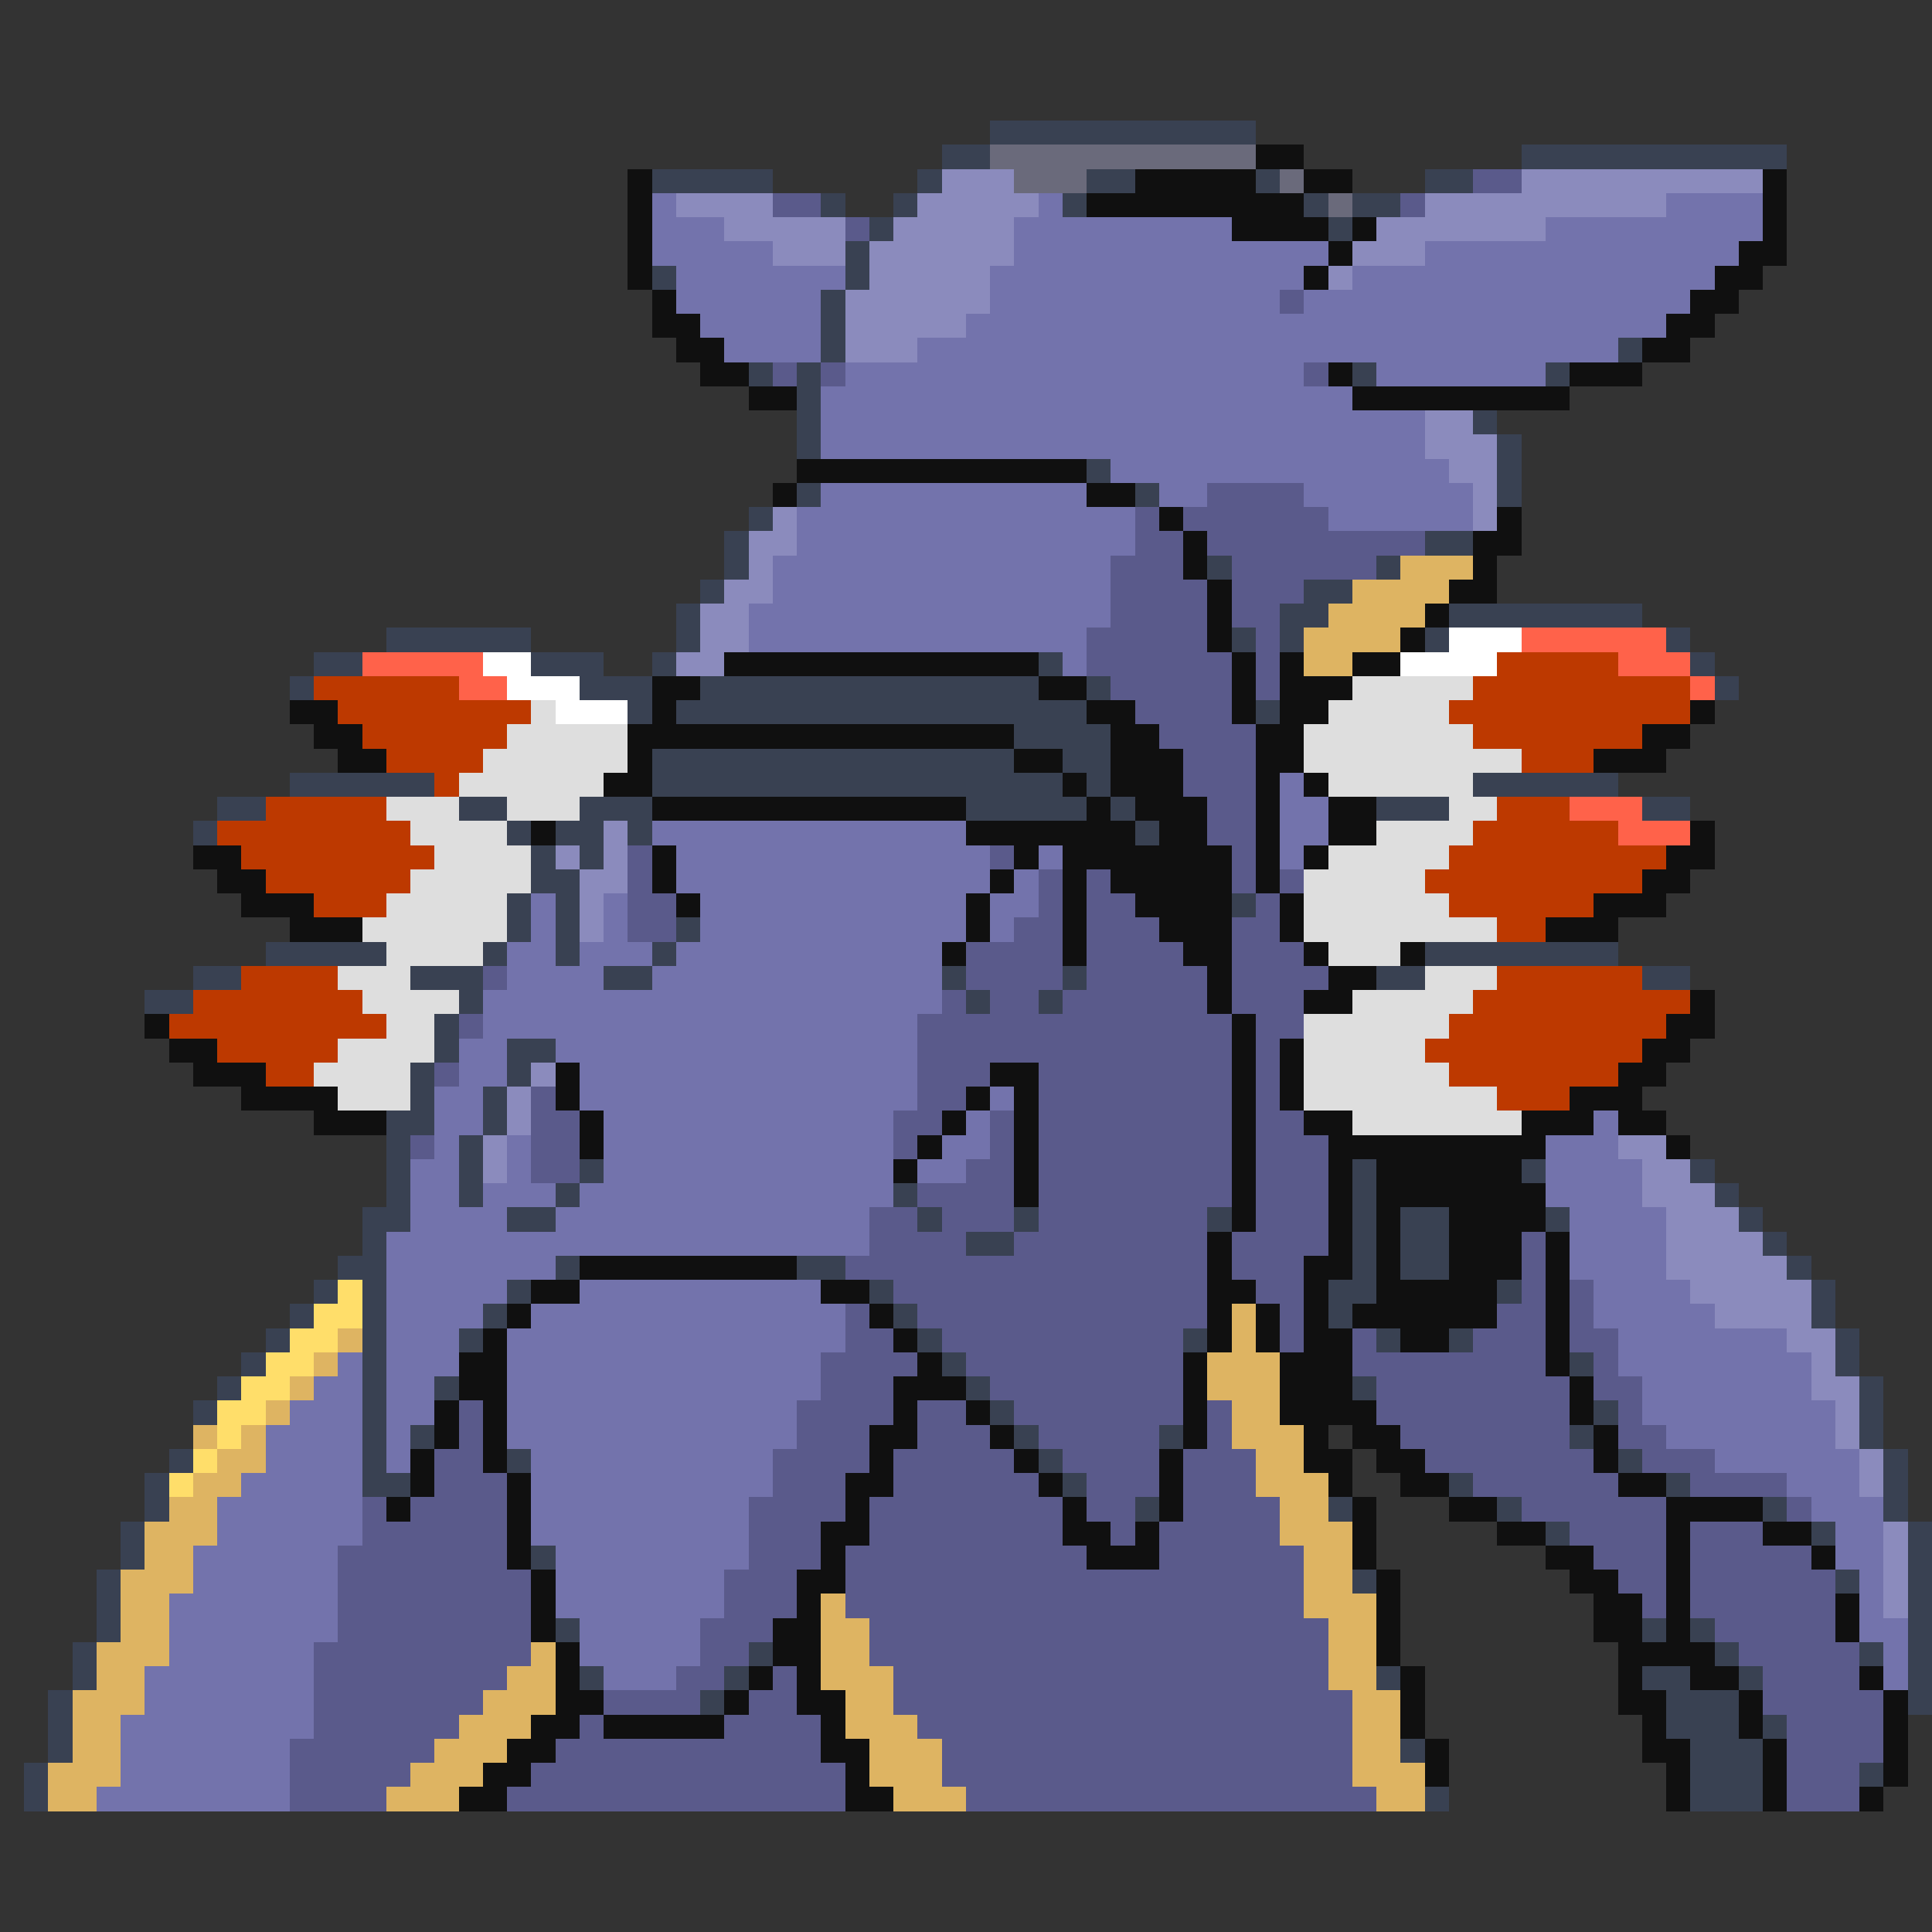 <svg xmlns="http://www.w3.org/2000/svg" viewBox="0 -0.5 80 80" shape-rendering="crispEdges">
<rect x="0" y="-0.5" width="80" height="80" fill="#333333" stroke="none"/>
<path stroke="#394152" d="M41 5h11M39 6h2M63 6h11M27 7h5M38 7h1M45 7h2M52 7h1M59 7h2M34 8h1M37 8h1M44 8h1M54 8h1M56 8h2M36 9h1M55 9h1M35 10h1M27 11h1M35 11h1M34 12h1M34 13h1M34 14h1M67 14h1M31 15h1M33 15h1M56 15h1M64 15h1M33 16h1M33 17h1M61 17h1M33 18h1M62 18h1M45 19h1M62 19h1M33 20h1M47 20h1M62 20h1M31 21h1M30 22h1M59 22h2M30 23h1M50 23h1M57 23h1M29 24h1M54 24h2M28 25h1M53 25h2M60 25h8M16 26h6M28 26h1M51 26h1M53 26h1M59 26h1M69 26h1M13 27h2M22 27h3M27 27h1M43 27h1M70 27h1M12 28h1M24 28h3M29 28h14M45 28h1M71 28h1M26 29h1M28 29h17M52 29h1M42 30h4M27 31h15M44 31h2M12 32h6M27 32h17M45 32h1M61 32h6M9 33h2M19 33h2M24 33h3M40 33h5M46 33h1M57 33h3M68 33h2M8 34h1M21 34h1M23 34h2M26 34h1M47 34h1M22 35h1M24 35h1M22 36h2M21 37h1M23 37h1M51 37h1M21 38h1M23 38h1M28 38h1M11 39h5M20 39h1M23 39h1M27 39h1M59 39h8M8 40h2M17 40h3M25 40h2M39 40h1M44 40h1M57 40h2M68 40h2M6 41h2M19 41h1M40 41h1M43 41h1M18 42h1M18 43h1M21 43h2M17 44h1M21 44h1M17 45h1M20 45h1M16 46h2M20 46h1M16 47h1M19 47h1M16 48h1M19 48h1M24 48h1M56 48h1M63 48h1M70 48h1M16 49h1M19 49h1M23 49h1M37 49h1M56 49h1M71 49h1M15 50h2M21 50h2M38 50h1M42 50h1M50 50h1M56 50h1M58 50h2M64 50h1M72 50h1M15 51h1M40 51h2M56 51h1M58 51h2M73 51h1M14 52h2M23 52h1M33 52h2M56 52h1M58 52h2M74 52h1M13 53h1M15 53h1M21 53h1M36 53h1M55 53h2M62 53h1M75 53h1M12 54h1M15 54h1M20 54h1M37 54h1M55 54h1M75 54h1M11 55h1M15 55h1M19 55h1M38 55h1M49 55h1M57 55h1M60 55h1M76 55h1M10 56h1M15 56h1M39 56h1M65 56h1M76 56h1M9 57h1M15 57h1M18 57h1M40 57h1M56 57h1M77 57h1M8 58h1M15 58h1M41 58h1M66 58h1M77 58h1M15 59h1M17 59h1M42 59h1M48 59h1M65 59h1M77 59h1M7 60h1M15 60h1M21 60h1M43 60h1M67 60h1M78 60h1M6 61h1M15 61h2M44 61h1M60 61h1M69 61h1M78 61h1M6 62h1M47 62h1M55 62h1M62 62h1M73 62h1M78 62h1M5 63h1M64 63h1M75 63h1M79 63h1M5 64h1M22 64h1M79 64h1M4 65h1M56 65h1M76 65h1M79 65h1M4 66h1M79 66h1M4 67h1M23 67h1M68 67h1M70 67h1M79 67h1M3 68h1M31 68h1M71 68h1M77 68h1M79 68h1M3 69h1M24 69h1M30 69h1M57 69h1M68 69h2M72 69h1M79 69h1M2 70h1M29 70h1M69 70h3M79 70h1M2 71h1M69 71h3M73 71h1M2 72h1M58 72h1M70 72h3M1 73h1M70 73h3M77 73h1M1 74h1M59 74h1M70 74h3" />
<path stroke="#6a6a7b" d="M41 6h11M42 7h3M53 7h1M55 8h1" />
<path stroke="#101010" d="M52 6h2M26 7h1M47 7h5M54 7h2M73 7h1M26 8h1M45 8h9M73 8h1M26 9h1M51 9h4M56 9h1M73 9h1M26 10h1M55 10h1M72 10h2M26 11h1M54 11h1M71 11h2M27 12h1M70 12h2M27 13h2M69 13h2M28 14h2M68 14h2M29 15h2M55 15h1M65 15h3M31 16h2M56 16h9M33 19h12M32 20h1M45 20h2M48 21h1M62 21h1M49 22h1M61 22h2M49 23h1M61 23h1M50 24h1M60 24h2M50 25h1M59 25h1M50 26h1M58 26h1M30 27h13M51 27h1M53 27h1M56 27h2M27 28h2M43 28h2M51 28h1M53 28h3M12 29h2M27 29h1M45 29h2M51 29h1M53 29h2M70 29h1M13 30h2M26 30h16M46 30h2M52 30h2M68 30h2M14 31h2M26 31h1M42 31h2M46 31h3M52 31h2M66 31h3M25 32h2M44 32h1M46 32h3M52 32h1M54 32h1M27 33h13M45 33h1M47 33h3M52 33h1M55 33h2M22 34h1M40 34h7M48 34h2M52 34h1M55 34h2M70 34h1M8 35h2M27 35h1M42 35h1M44 35h7M52 35h1M54 35h1M69 35h2M9 36h2M27 36h1M41 36h1M44 36h1M46 36h5M52 36h1M68 36h2M10 37h3M28 37h1M40 37h1M44 37h1M47 37h4M53 37h1M66 37h3M12 38h3M40 38h1M44 38h1M48 38h3M53 38h1M64 38h3M39 39h1M44 39h1M49 39h2M54 39h1M58 39h1M50 40h1M55 40h2M50 41h1M54 41h2M70 41h1M6 42h1M51 42h1M69 42h2M7 43h2M51 43h1M53 43h1M68 43h2M8 44h3M23 44h1M41 44h2M51 44h1M53 44h1M67 44h2M10 45h4M23 45h1M40 45h1M42 45h1M51 45h1M53 45h1M65 45h3M13 46h3M24 46h1M39 46h1M42 46h1M51 46h1M54 46h2M63 46h3M67 46h2M24 47h1M38 47h1M42 47h1M51 47h1M55 47h9M69 47h1M37 48h1M42 48h1M51 48h1M55 48h1M57 48h6M42 49h1M51 49h1M55 49h1M57 49h7M51 50h1M55 50h1M57 50h1M60 50h4M50 51h1M55 51h1M57 51h1M60 51h3M64 51h1M24 52h9M50 52h1M54 52h2M57 52h1M60 52h3M64 52h1M22 53h2M34 53h2M50 53h2M54 53h1M57 53h5M64 53h1M21 54h1M36 54h1M50 54h1M52 54h1M54 54h1M56 54h6M64 54h1M20 55h1M37 55h1M50 55h1M52 55h1M54 55h2M58 55h2M64 55h1M19 56h2M38 56h1M49 56h1M53 56h3M64 56h1M19 57h2M37 57h3M49 57h1M53 57h3M65 57h1M18 58h1M20 58h1M37 58h1M40 58h1M49 58h1M53 58h4M65 58h1M18 59h1M20 59h1M36 59h2M41 59h1M49 59h1M54 59h1M56 59h2M66 59h1M17 60h1M20 60h1M36 60h1M42 60h1M48 60h1M54 60h2M57 60h2M66 60h1M17 61h1M21 61h1M35 61h2M43 61h1M48 61h1M55 61h1M58 61h2M67 61h2M16 62h1M21 62h1M35 62h1M44 62h1M48 62h1M56 62h1M60 62h2M69 62h4M21 63h1M34 63h2M44 63h2M47 63h1M56 63h1M62 63h2M69 63h1M73 63h2M21 64h1M34 64h1M45 64h3M56 64h1M64 64h2M69 64h1M75 64h1M22 65h1M33 65h2M57 65h1M65 65h2M69 65h1M22 66h1M33 66h1M57 66h1M66 66h2M69 66h1M76 66h1M22 67h1M32 67h2M57 67h1M66 67h2M69 67h1M76 67h1M23 68h1M32 68h2M57 68h1M67 68h4M23 69h1M31 69h1M33 69h1M58 69h1M67 69h1M70 69h2M77 69h1M23 70h2M30 70h1M33 70h2M58 70h1M67 70h2M72 70h1M78 70h1M22 71h2M25 71h5M34 71h1M58 71h1M68 71h1M72 71h1M78 71h1M21 72h2M34 72h2M59 72h1M68 72h2M73 72h1M78 72h1M20 73h2M35 73h1M59 73h1M69 73h1M73 73h1M78 73h1M19 74h2M35 74h2M69 74h1M73 74h1M77 74h1" />
<path stroke="#8b8bbd" d="M39 7h3M63 7h10M28 8h4M38 8h5M59 8h10M30 9h5M37 9h5M57 9h7M32 10h3M36 10h6M56 10h3M36 11h5M55 11h1M35 12h6M35 13h5M35 14h3M59 17h2M59 18h3M60 19h2M61 20h1M32 21h1M61 21h1M31 22h2M31 23h1M30 24h2M29 25h2M29 26h2M28 27h2M25 34h1M23 35h1M25 35h1M24 36h2M24 37h1M24 38h1M22 44h1M21 45h1M21 46h1M20 47h1M67 47h2M20 48h1M68 48h2M68 49h3M69 50h3M69 51h4M69 52h5M70 53h5M71 54h4M74 55h2M75 56h1M75 57h2M76 58h1M76 59h1M77 60h1M77 61h1M78 63h1M78 64h1M78 65h1M78 66h1" />
<path stroke="#5a5a8b" d="M61 7h2M32 8h2M58 8h1M35 9h1M53 12h1M32 15h1M34 15h1M54 15h1M50 20h4M47 21h1M49 21h6M47 22h2M50 22h9M46 23h3M51 23h6M46 24h4M51 24h3M46 25h4M51 25h2M45 26h5M52 26h1M45 27h6M52 27h1M46 28h5M52 28h1M47 29h4M48 30h4M49 31h3M49 32h3M50 33h2M50 34h2M26 35h1M41 35h1M51 35h1M26 36h1M43 36h1M45 36h1M51 36h1M53 36h1M26 37h2M43 37h1M45 37h2M52 37h1M26 38h2M42 38h2M45 38h3M51 38h2M40 39h4M45 39h4M51 39h3M20 40h1M40 40h4M45 40h5M51 40h4M39 41h1M41 41h2M44 41h6M51 41h3M19 42h1M38 42h13M52 42h2M38 43h13M52 43h1M18 44h1M38 44h3M43 44h8M52 44h1M22 45h1M38 45h2M43 45h8M52 45h1M22 46h2M37 46h2M41 46h1M43 46h8M52 46h2M17 47h1M22 47h2M37 47h1M41 47h1M43 47h8M52 47h3M22 48h2M40 48h2M43 48h8M52 48h3M38 49h4M43 49h8M52 49h3M36 50h2M39 50h3M43 50h7M52 50h3M36 51h4M42 51h8M51 51h4M63 51h1M35 52h15M51 52h3M63 52h1M37 53h13M52 53h2M63 53h1M65 53h1M35 54h1M38 54h12M53 54h1M62 54h2M65 54h1M35 55h2M39 55h10M53 55h1M56 55h1M61 55h3M65 55h2M34 56h4M40 56h9M56 56h8M66 56h1M34 57h3M41 57h8M57 57h8M66 57h2M19 58h1M33 58h4M38 58h2M42 58h7M50 58h1M57 58h8M67 58h1M19 59h1M33 59h3M38 59h3M43 59h5M50 59h1M58 59h7M67 59h2M18 60h2M32 60h4M37 60h5M44 60h4M49 60h3M59 60h7M68 60h3M18 61h3M32 61h3M37 61h6M45 61h3M49 61h3M61 61h6M70 61h4M15 62h1M17 62h4M31 62h4M36 62h8M45 62h2M49 62h4M63 62h6M74 62h1M15 63h6M31 63h3M36 63h8M46 63h1M48 63h5M65 63h4M70 63h3M14 64h7M31 64h3M35 64h10M48 64h6M66 64h3M70 64h5M14 65h8M30 65h3M35 65h19M67 65h2M70 65h6M14 66h8M30 66h3M35 66h19M68 66h1M70 66h6M14 67h8M29 67h3M36 67h19M71 67h5M13 68h9M29 68h2M36 68h19M72 68h5M13 69h8M28 69h2M32 69h1M37 69h18M73 69h4M13 70h7M25 70h4M31 70h2M37 70h19M73 70h5M13 71h6M24 71h1M30 71h4M38 71h18M74 71h4M12 72h6M23 72h11M39 72h17M74 72h4M12 73h5M22 73h13M39 73h17M74 73h3M12 74h4M21 74h14M40 74h17M74 74h3" />
<path stroke="#7373ac" d="M27 8h1M43 8h1M69 8h4M27 9h3M42 9h9M64 9h9M27 10h5M42 10h13M59 10h13M28 11h7M41 11h13M56 11h15M28 12h6M41 12h12M54 12h16M29 13h5M40 13h29M30 14h4M38 14h29M35 15h19M57 15h7M34 16h22M34 17h25M34 18h25M46 19h14M34 20h11M48 20h2M54 20h7M33 21h14M55 21h6M33 22h14M32 23h14M32 24h14M31 25h15M31 26h14M44 27h1M53 32h1M53 33h2M27 34h13M53 34h2M28 35h13M43 35h1M53 35h1M28 36h13M42 36h1M22 37h1M25 37h1M29 37h11M41 37h2M22 38h1M25 38h1M29 38h11M41 38h1M21 39h2M24 39h3M28 39h11M21 40h4M27 40h12M20 41h19M20 42h18M19 43h2M23 43h15M19 44h2M24 44h14M18 45h2M24 45h14M41 45h1M18 46h2M25 46h12M40 46h1M66 46h1M18 47h1M21 47h1M25 47h12M39 47h2M64 47h3M17 48h2M21 48h1M25 48h12M38 48h2M64 48h4M17 49h2M20 49h3M24 49h13M64 49h4M17 50h4M23 50h13M65 50h4M16 51h20M65 51h4M16 52h7M65 52h4M16 53h5M24 53h10M66 53h4M16 54h4M22 54h13M66 54h5M16 55h3M21 55h14M67 55h7M14 56h1M16 56h3M21 56h13M67 56h8M13 57h2M16 57h2M21 57h13M68 57h7M12 58h3M16 58h2M21 58h12M68 58h8M11 59h4M16 59h1M21 59h12M69 59h7M11 60h4M16 60h1M22 60h10M71 60h6M10 61h5M22 61h10M74 61h3M9 62h6M22 62h9M75 62h3M9 63h6M22 63h9M76 63h2M8 64h6M23 64h8M76 64h2M8 65h6M23 65h7M77 65h1M7 66h7M23 66h7M77 66h1M7 67h7M24 67h5M77 67h2M7 68h6M24 68h5M78 68h1M6 69h7M25 69h3M78 69h1M6 70h7M5 71h8M5 72h7M5 73h7M4 74h8" />
<path stroke="#deb462" d="M58 23h3M56 24h4M55 25h4M54 26h4M54 27h2M51 54h1M14 55h1M51 55h1M13 56h1M50 56h3M12 57h1M50 57h3M11 58h1M51 58h2M8 59h1M10 59h1M51 59h3M9 60h2M52 60h2M8 61h2M52 61h3M7 62h2M53 62h2M6 63h3M53 63h3M6 64h2M54 64h2M5 65h3M54 65h2M5 66h2M34 66h1M54 66h3M5 67h2M34 67h2M55 67h2M4 68h3M22 68h1M34 68h2M55 68h2M4 69h2M21 69h2M34 69h3M55 69h2M3 70h3M20 70h3M35 70h2M56 70h2M3 71h2M19 71h3M35 71h3M56 71h2M3 72h2M18 72h3M36 72h3M56 72h2M2 73h3M17 73h3M36 73h3M56 73h3M2 74h2M16 74h3M37 74h3M57 74h2" />
<path stroke="#ffffff" d="M60 26h3M20 27h2M58 27h4M21 28h3M23 29h3" />
<path stroke="#ff624a" d="M63 26h6M15 27h5M67 27h3M19 28h2M70 28h1M65 33h3M67 34h3" />
<path stroke="#bd3900" d="M62 27h5M13 28h6M61 28h9M14 29h8M60 29h10M15 30h6M61 30h7M16 31h4M63 31h3M18 32h1M11 33h5M62 33h3M9 34h8M61 34h6M10 35h8M60 35h9M11 36h6M59 36h9M13 37h3M60 37h6M62 38h2M10 40h4M62 40h6M8 41h7M61 41h9M7 42h9M60 42h9M9 43h5M59 43h9M11 44h2M60 44h7M62 45h3" />
<path stroke="#dedede" d="M56 28h5M22 29h1M55 29h5M21 30h5M54 30h7M20 31h6M54 31h9M19 32h6M55 32h6M16 33h3M21 33h3M60 33h2M17 34h4M57 34h4M18 35h4M55 35h5M17 36h5M54 36h5M16 37h5M54 37h6M15 38h6M54 38h8M16 39h4M55 39h3M14 40h3M59 40h3M15 41h4M56 41h5M16 42h2M54 42h6M14 43h4M54 43h5M13 44h4M54 44h6M14 45h3M54 45h8M56 46h7" />
<path stroke="#ffde6a" d="M14 53h1M13 54h2M12 55h2M11 56h2M10 57h2M9 58h2M9 59h1M8 60h1M7 61h1" />
</svg>